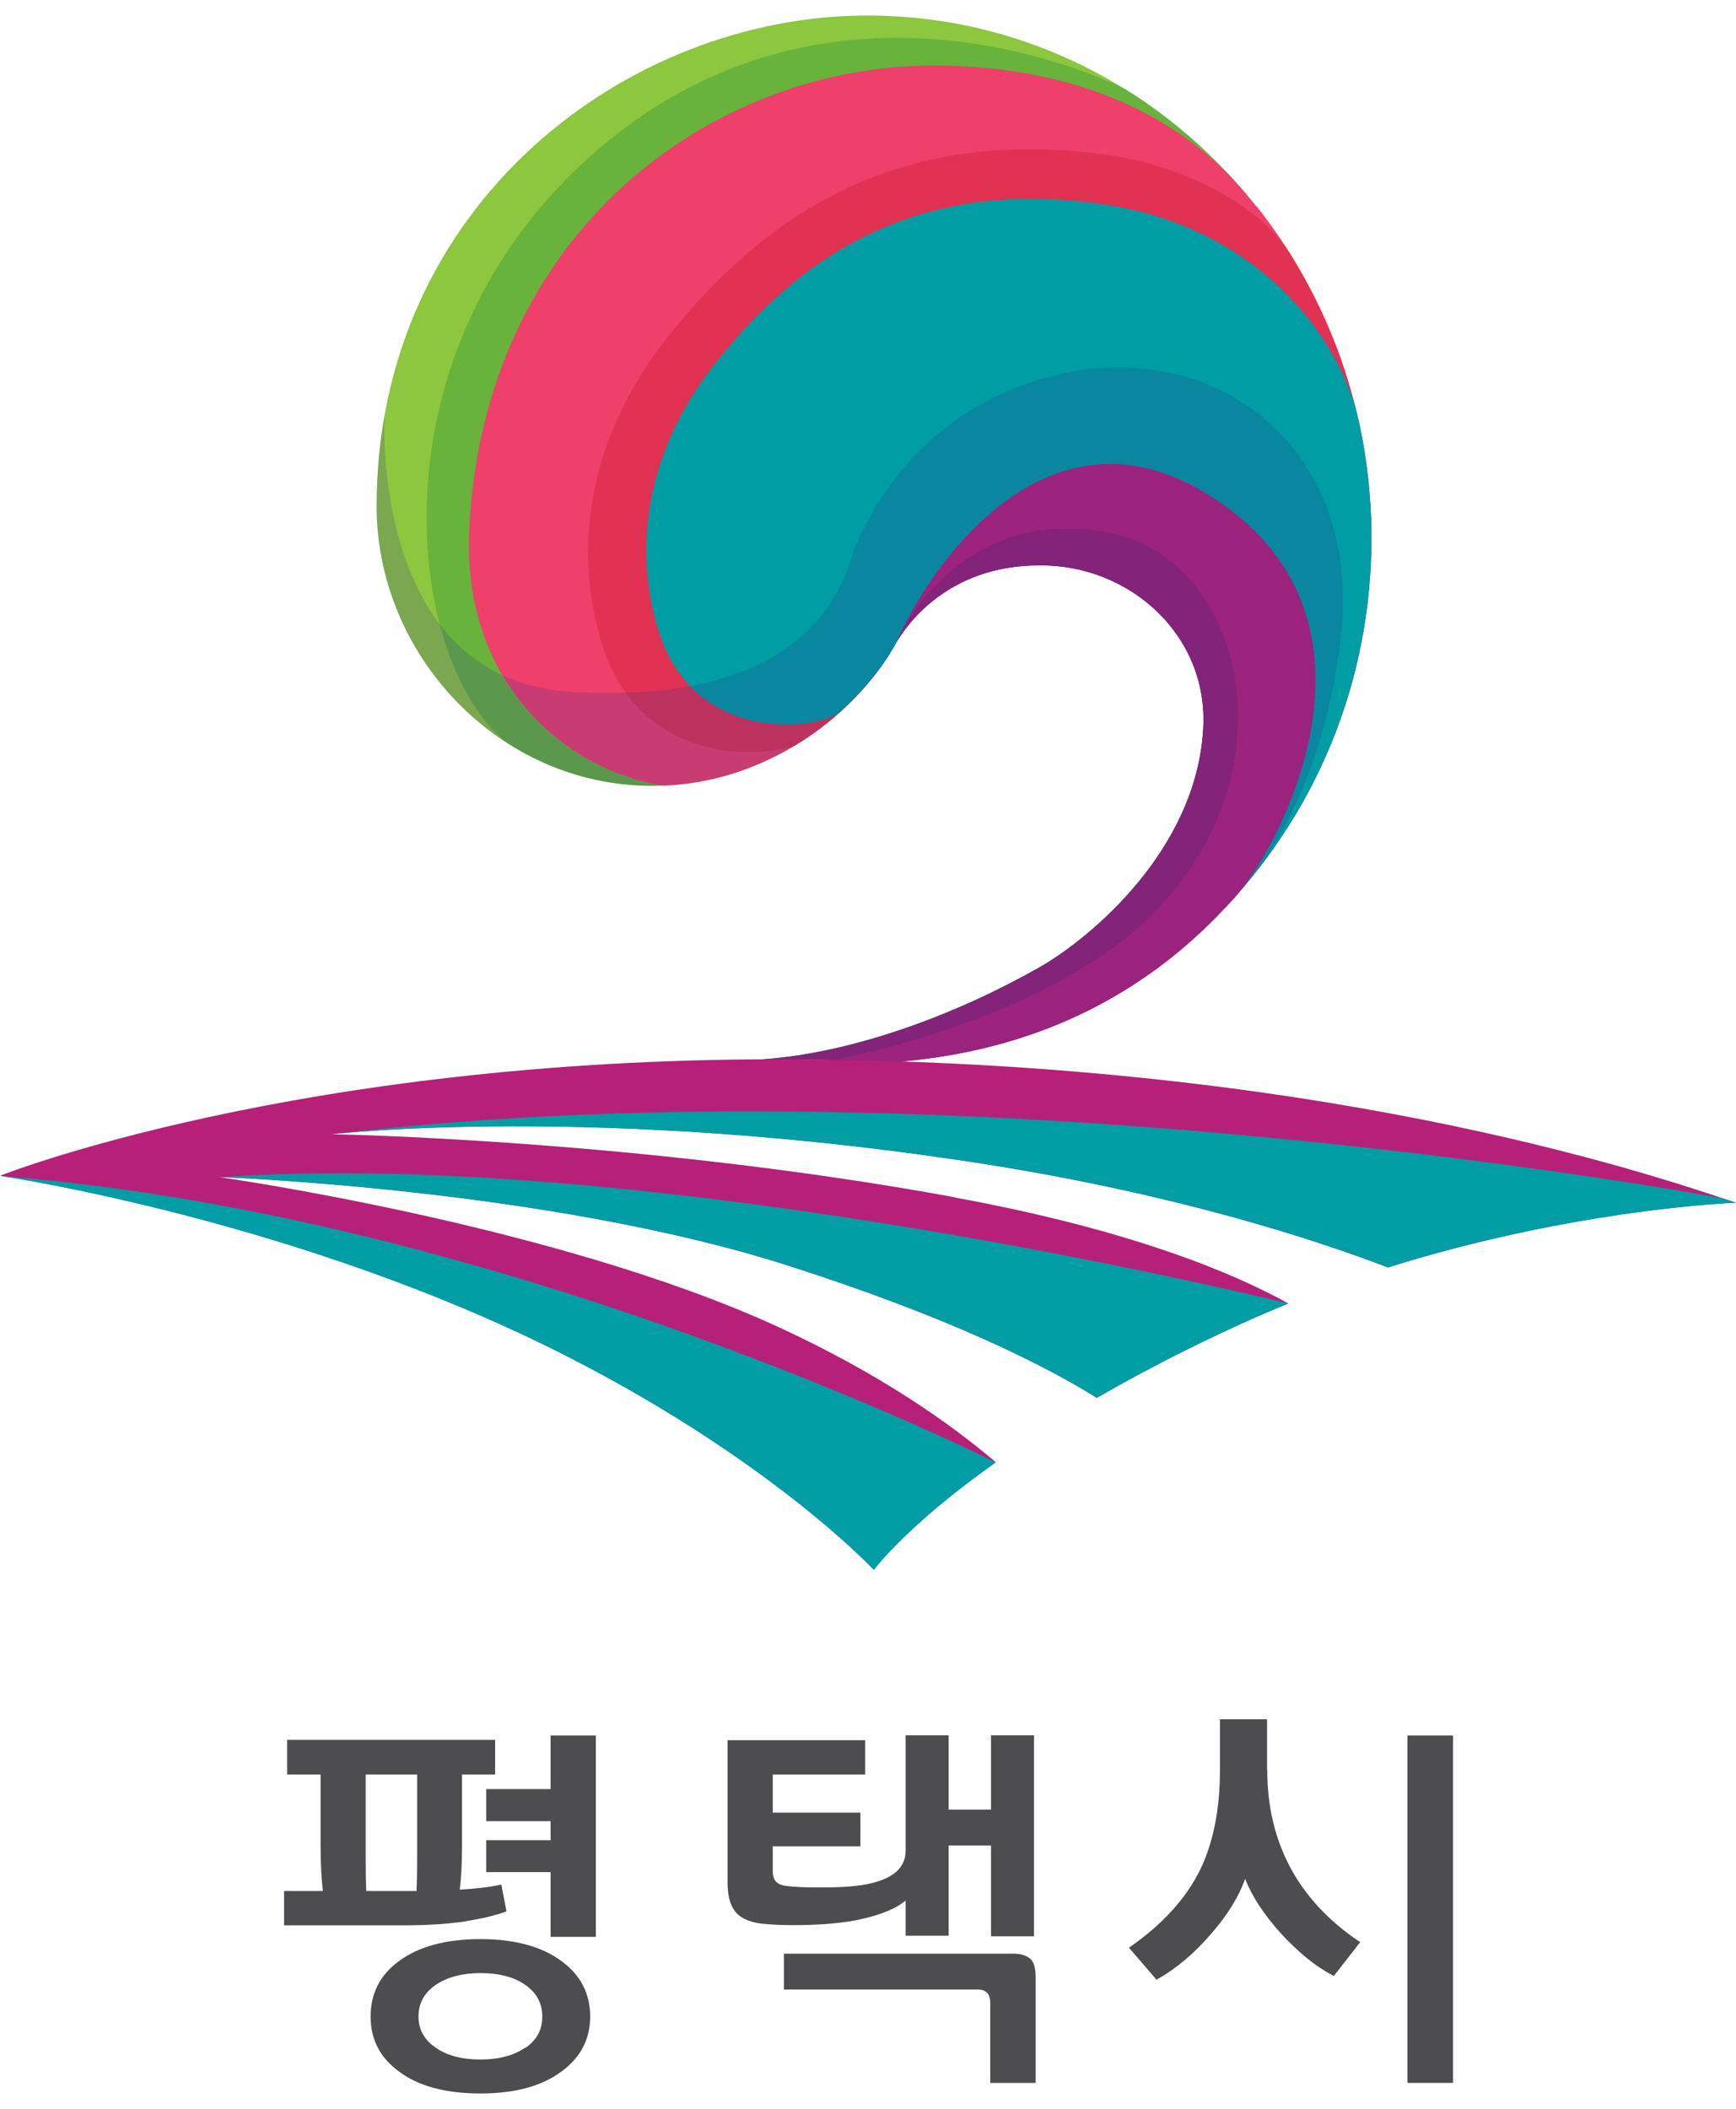 <svg width="56" height="68" viewBox="0 0 56 68" fill="none" xmlns="http://www.w3.org/2000/svg">
<g clip-path="url(#clip0_5980_22729)">
<path d="M21.022 25.34C24.917 25.34 27.72 22.815 28.849 20.825C29.173 20.217 30.516 18.227 33.52 18.227C36.42 18.19 38.99 20.466 38.813 23.497C38.593 27.434 35.144 30.264 33.569 31.17C30.937 32.673 27.591 33.945 24.624 34.158H24.636C24.838 34.158 25.039 34.158 25.241 34.158C26.535 34.158 27.787 34.183 29.002 34.231C33.324 33.866 36.676 32.168 39.241 29.558C42.458 26.284 44.235 21.975 44.235 17.332C44.223 8.18 37.037 0.5 27.982 0.5C20.228 0.5 12.15 6.598 12.15 16.316C12.15 21.16 16.131 25.34 21.022 25.34Z" fill="#8DC63F"/>
<path opacity="0.3" d="M36.261 2.855C35.742 2.612 26.925 -1.727 19.299 4.815C11.851 11.198 13.047 21.269 16.314 23.923C17.681 24.811 19.293 25.334 21.021 25.334C24.916 25.334 27.719 22.809 28.848 20.819C29.172 20.211 30.515 18.221 33.519 18.221C36.419 18.184 38.99 20.46 38.813 23.491C38.593 27.428 35.143 30.258 33.568 31.164C30.936 32.667 27.591 33.939 24.623 34.152H24.636C24.837 34.152 25.038 34.152 25.24 34.152C26.534 34.152 27.786 34.176 29.001 34.225C33.324 33.86 36.676 32.162 39.24 29.552C42.458 26.278 44.234 21.969 44.234 17.326C44.234 11.247 41.059 5.813 36.273 2.849L36.261 2.855Z" fill="#0E8537"/>
<path d="M40.516 6.652C40.412 6.525 40.308 6.397 40.204 6.269C38.257 3.902 34.917 2.113 30.112 2.113C23.005 2.113 15.593 7.431 15.135 17.083C14.909 21.781 17.968 24.781 21.405 25.334C22.425 25.292 23.371 25.073 24.226 24.738C24.733 24.537 25.203 24.3 25.649 24.038C27.144 23.138 28.243 21.902 28.854 20.825C29.178 20.217 30.521 18.227 33.525 18.227C36.425 18.19 38.995 20.466 38.818 23.497C38.598 27.434 35.149 30.264 33.574 31.17C30.942 32.673 27.596 33.945 24.629 34.158H24.641C24.843 34.158 25.044 34.158 25.246 34.158C26.54 34.158 27.792 34.183 29.007 34.231C33.329 33.866 36.681 32.168 39.246 29.558C42.463 26.284 44.24 21.975 44.24 17.332C44.24 13.316 42.854 9.579 40.534 6.652H40.516Z" fill="#EF3F6B"/>
<path opacity="0.3" d="M41.408 7.888C40.205 6.269 37.635 5.271 35.864 5.015C29.77 4.127 25.167 6.184 21.394 11.058C18.976 14.186 18.475 17.728 19.416 20.764C20.563 24.464 24.184 24.525 25.649 24.038C27.145 23.137 28.244 21.902 28.855 20.825C29.178 20.217 30.521 18.227 33.525 18.227C36.426 18.19 38.996 20.466 38.819 23.497C38.599 27.434 35.15 30.264 33.574 31.17C30.943 32.673 27.597 33.945 24.63 34.158H24.642C24.843 34.158 25.045 34.158 25.246 34.158C26.541 34.158 27.792 34.182 29.007 34.231C33.33 33.866 36.682 32.168 39.246 29.558C42.464 26.284 44.241 21.975 44.241 17.332C44.241 15.16 43.832 13.182 43.227 11.49C43.105 11.155 42.971 10.821 42.843 10.517C42.745 10.291 42.647 10.084 42.549 9.871C42.354 9.47 42.153 9.086 41.951 8.733C41.78 8.429 41.609 8.143 41.432 7.888H41.408Z" fill="#C0151B"/>
<path d="M43.648 12.908C42.653 9.975 39.851 7.206 35.583 6.585C30.271 5.813 26.248 7.608 22.963 11.855C20.85 14.588 20.417 17.673 21.235 20.32C22.425 24.172 26.681 23.497 27.163 22.894C27.902 22.219 28.476 21.494 28.855 20.825C29.178 20.217 30.521 18.227 33.525 18.227C36.425 18.19 38.996 20.466 38.819 23.497C38.599 27.434 35.15 30.264 33.574 31.17C30.943 32.673 27.597 33.945 24.63 34.158H24.642C24.843 34.158 25.045 34.158 25.246 34.158C26.541 34.158 27.792 34.182 29.007 34.231C33.33 33.866 36.682 32.168 39.246 29.558C42.464 26.284 44.241 21.975 44.241 17.332C44.241 15.805 44.002 14.046 43.661 12.908H43.648Z" fill="#009DA5"/>
<path d="M38.867 15.884C33.849 12.853 30.106 18.008 28.909 20.716C29.63 19.547 31.089 18.233 33.519 18.233C36.419 18.196 38.989 20.472 38.812 23.503C38.593 27.44 35.143 30.27 33.568 31.176C30.936 32.679 27.59 33.951 24.623 34.164H24.635C24.837 34.164 25.038 34.164 25.24 34.164C26.534 34.164 27.786 34.189 29.001 34.237C33.323 33.872 36.675 32.174 39.24 29.564C39.38 29.424 39.514 29.278 39.649 29.132C41.029 27.829 45.565 19.924 38.873 15.89L38.867 15.884Z" fill="#B62079"/>
<path opacity="0.2" d="M16.211 21.774C12.187 19.912 12.383 13.888 12.407 13.383C12.37 13.59 12.34 13.796 12.309 14.009C12.297 14.076 12.291 14.137 12.285 14.204C12.261 14.375 12.242 14.551 12.224 14.722C12.212 14.849 12.206 14.977 12.193 15.111C12.187 15.239 12.175 15.367 12.169 15.494C12.157 15.768 12.145 16.036 12.145 16.316C12.145 21.16 16.125 25.34 21.016 25.34C21.144 25.34 21.266 25.34 21.394 25.334C19.306 25 17.359 23.752 16.205 21.78L16.211 21.774Z" fill="#2E3192"/>
<path opacity="0.2" d="M22.262 22.121C21.199 22.322 19.929 22.401 18.409 22.31C17.566 22.255 16.84 22.067 16.211 21.774C17.365 23.746 19.313 24.994 21.407 25.328C21.407 25.328 21.413 25.328 21.419 25.328C22.433 25.28 23.373 25.067 24.221 24.738C24.728 24.537 25.204 24.3 25.644 24.038C25.827 23.929 26.01 23.807 26.181 23.691C26.181 23.691 26.194 23.679 26.2 23.679C26.358 23.57 26.511 23.454 26.664 23.332C26.682 23.32 26.712 23.296 26.731 23.277C26.853 23.18 26.963 23.083 27.085 22.979C26.487 23.436 23.892 23.813 22.268 22.127L22.262 22.121Z" fill="#2E3192"/>
<path opacity="0.2" d="M38.868 15.884C45.041 19.608 41.659 26.625 40.01 28.706C40.029 28.681 40.053 28.657 40.071 28.633C40.291 28.371 40.505 28.109 40.706 27.848C40.706 27.848 40.706 27.841 40.718 27.835C41.268 27.056 42.782 24.61 43.252 20.588C44.022 14.009 38.545 10.352 32.946 12.433C28.593 14.052 27.427 18.093 27.427 18.093C26.981 19.511 25.76 21.47 22.268 22.127C23.892 23.813 26.493 23.436 27.085 22.979C27.097 22.967 27.158 22.912 27.176 22.9C27.262 22.821 27.433 22.651 27.445 22.645C27.677 22.419 27.891 22.182 28.08 21.945C28.129 21.884 28.178 21.823 28.227 21.762C28.269 21.714 28.306 21.665 28.337 21.616C28.373 21.567 28.434 21.482 28.495 21.391C28.562 21.294 28.623 21.202 28.63 21.19C28.709 21.069 28.782 20.947 28.849 20.825C28.868 20.795 28.892 20.752 28.916 20.709C30.107 18.008 33.85 12.853 38.875 15.878L38.868 15.884Z" fill="#2E3192"/>
<path opacity="0.2" d="M35.741 17.174C31.174 16.31 29.214 20.077 28.946 20.643C28.934 20.667 28.921 20.691 28.909 20.716C29.63 19.547 31.089 18.233 33.519 18.233C36.419 18.196 38.989 20.472 38.812 23.503C38.593 27.44 35.143 30.27 33.568 31.176C30.936 32.679 27.59 33.951 24.623 34.164H24.635C24.837 34.164 25.038 34.164 25.24 34.164C25.795 34.164 26.339 34.17 26.876 34.183C28.659 33.824 32.438 32.88 35.503 30.842C42.024 26.497 40.681 18.111 35.747 17.174H35.741Z" fill="#262262"/>
<path d="M30.796 38.607C20.637 36.739 10.709 36.574 10.709 36.574C10.709 36.574 19.275 35.57 31.81 37.542C38.038 38.528 42.488 39.994 44.772 40.87C50.865 38.96 56 38.783 56 38.783C53.094 37.803 42.379 34.195 25.234 34.158C9.519 34.128 0 37.913 0 37.913C0 37.913 9.714 39.319 18.445 43.81C24.972 47.163 28.189 50.619 28.189 50.619C28.189 50.619 29.221 49.201 32.121 47.151C30.686 45.927 28.403 44.303 25.088 42.781C17.889 39.477 7.064 37.956 7.064 37.956C7.064 37.956 17.614 38.321 25.362 40.791C30.692 42.489 33.764 44.065 35.382 45.075C36.706 44.309 38.245 43.505 40.028 42.69C40.541 42.459 41.047 42.24 41.56 42.033C39.869 41.09 36.566 39.672 30.796 38.613V38.607Z" fill="#B62079"/>
<path d="M55.554 38.637C55.554 38.637 31.437 34.103 10.709 36.574C10.709 36.574 19.275 35.57 31.81 37.542C38.037 38.528 42.488 39.994 44.772 40.87C49.308 39.446 53.313 38.99 55.06 38.844C55.658 38.795 56 38.783 56 38.783C55.865 38.74 55.713 38.686 55.554 38.637Z" fill="#009DA5"/>
<path d="M7.064 37.956C7.064 37.956 17.615 38.321 25.363 40.791C30.693 42.489 33.764 44.065 35.382 45.075C36.707 44.309 38.245 43.505 40.028 42.69C40.541 42.459 41.048 42.24 41.561 42.033C41.561 42.033 21.125 36.964 7.064 37.962V37.956Z" fill="#009DA5"/>
<path d="M18.445 43.816C24.972 47.169 28.189 50.625 28.189 50.625C28.189 50.625 29.221 49.207 32.121 47.157C32.121 47.157 16.332 39.191 0 37.919C0 37.919 9.714 39.325 18.445 43.816Z" fill="#009DA5"/>
<path opacity="0.2" d="M38.867 15.884C33.849 12.853 30.106 18.008 28.909 20.716C29.63 19.547 31.089 18.233 33.519 18.233C36.419 18.196 38.989 20.472 38.812 23.503C38.593 27.44 35.143 30.27 33.568 31.176C30.936 32.679 27.59 33.951 24.623 34.164H24.635C24.837 34.164 25.038 34.164 25.24 34.164C26.534 34.164 27.786 34.189 29.001 34.237C33.323 33.872 36.675 32.174 39.24 29.564C39.38 29.424 39.514 29.278 39.649 29.132C41.029 27.829 45.565 19.924 38.873 15.89L38.867 15.884Z" fill="#2E3192"/>
<path d="M15.056 61.944C15.502 61.877 15.923 61.78 16.289 61.652L16.338 61.634L16.173 60.77L16.112 60.782C15.795 60.849 15.361 60.904 14.83 60.934C14.879 60.557 14.903 60.088 14.903 59.547V57.222H15.972V56.102H9.262V57.222H10.342V59.498C10.342 60.082 10.367 60.581 10.416 60.977H9.164V62.084H13.047C13.78 62.084 14.458 62.041 15.056 61.95V61.944ZM13.456 57.222V59.948C13.456 60.362 13.45 60.709 13.438 60.977H11.814C11.802 60.709 11.796 60.374 11.796 59.948V57.222H13.462H13.456Z" fill="#4D4D4F"/>
<path d="M17.761 57.69H15.685V58.725H17.761V59.34H15.685V60.368H17.761V62.455H19.221V55.962H17.761V57.69Z" fill="#4D4D4F"/>
<path d="M18.116 63.24C17.481 62.766 16.601 62.528 15.496 62.528C14.391 62.528 13.5 62.766 12.865 63.24C12.26 63.684 11.955 64.281 11.955 65.023C11.955 65.766 12.26 66.35 12.865 66.794C13.494 67.269 14.379 67.506 15.496 67.506C16.614 67.506 17.481 67.269 18.116 66.794C18.726 66.35 19.038 65.754 19.038 65.023C19.038 64.293 18.726 63.684 18.116 63.24ZM16.956 66.021C16.589 66.277 16.101 66.411 15.502 66.411C14.904 66.411 14.409 66.283 14.043 66.021C13.677 65.766 13.5 65.437 13.5 65.023C13.5 64.609 13.677 64.269 14.043 64.013C14.409 63.758 14.904 63.624 15.502 63.624C16.101 63.624 16.595 63.752 16.956 64.013C17.316 64.269 17.493 64.603 17.493 65.029C17.493 65.455 17.316 65.772 16.956 66.034V66.021Z" fill="#4D4D4F"/>
<path d="M27.785 61.883C28.439 61.737 28.921 61.536 29.214 61.281V62.419H30.6V59.51H31.968V62.437H33.354V55.956H31.968V58.354H30.6V55.956H29.214V59.674C29.214 60.24 28.793 60.599 27.932 60.764C27.614 60.824 27.163 60.861 26.576 60.861C26.027 60.867 25.6 60.849 25.313 60.806C25.05 60.764 24.928 60.617 24.928 60.344V59.534H27.755V58.451H24.928V57.222H27.907V56.114H23.469V60.697C23.469 61.11 23.548 61.427 23.713 61.634C23.878 61.847 24.159 61.974 24.555 62.029C24.849 62.06 25.197 62.078 25.593 62.078C26.479 62.078 27.218 62.011 27.791 61.883H27.785Z" fill="#4D4D4F"/>
<path d="M33.263 63.192C33.147 63.064 32.945 62.997 32.665 62.997H25.289V64.153H31.523C31.81 64.153 31.944 64.293 31.944 64.585V67.165H33.409V63.812C33.409 63.49 33.367 63.313 33.263 63.192Z" fill="#4D4D4F"/>
<path d="M46.872 55.962H45.4V67.165H46.872V55.962Z" fill="#4D4D4F"/>
<path d="M40.873 57.077V55.44H39.353V57.077C39.353 58.337 39.139 59.414 38.718 60.284C38.266 61.209 37.509 62.043 36.471 62.767L36.416 62.803L37.307 63.838L37.35 63.813C37.961 63.467 38.541 62.974 39.078 62.347C39.603 61.745 39.963 61.154 40.165 60.588C40.385 61.142 40.763 61.726 41.3 62.323C41.868 62.943 42.43 63.406 42.98 63.692L43.028 63.716L43.877 62.627L43.822 62.59C41.868 61.264 40.879 59.408 40.879 57.071L40.873 57.077Z" fill="#4D4D4F"/>
</g>
<defs>
<clipPath id="clip0_5980_22729">
<rect width="56" height="67" fill="white" transform="translate(0 0.5)"/>
</clipPath>
</defs>
</svg>
